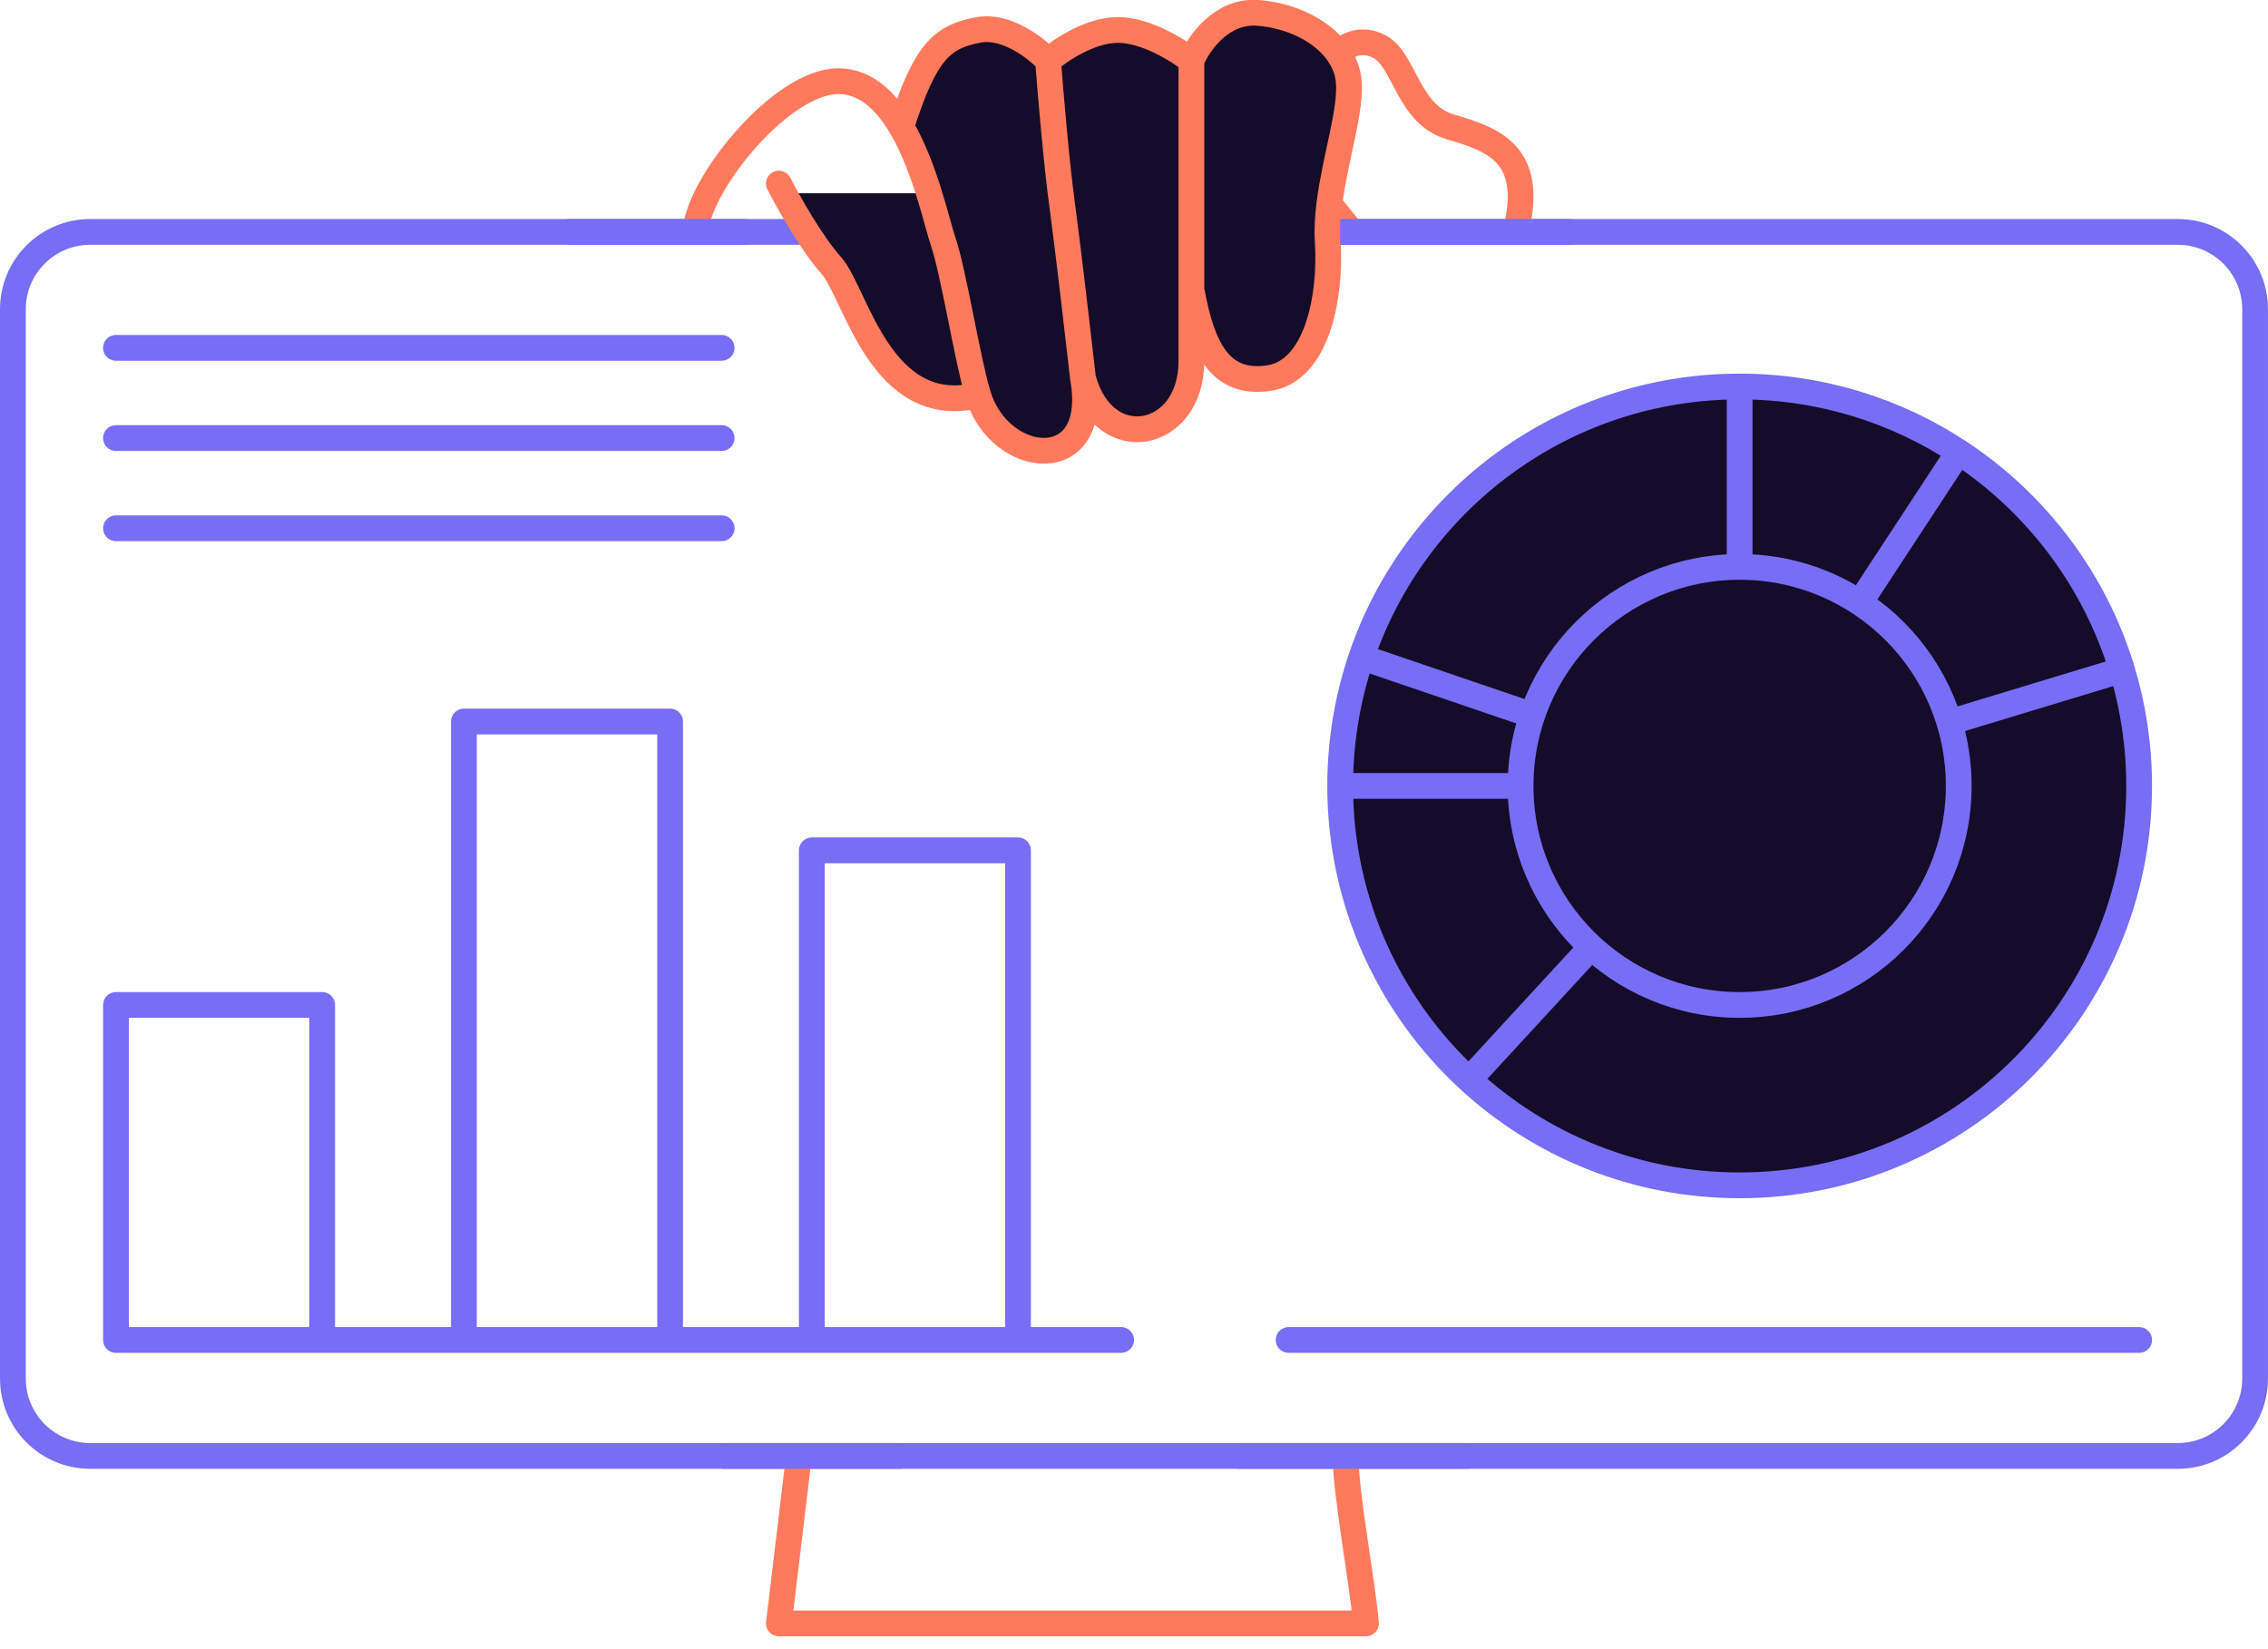 <svg width="77" height="56" viewBox="0 0 77 56" fill="none" xmlns="http://www.w3.org/2000/svg">
<g clip-path="url(#clip0)">
<path d="M0.438 10.5C0.438 9.05 1.613 7.875 3.062 7.875H73.938C75.387 7.875 76.562 9.05 76.562 10.5V46.812C76.562 48.262 75.387 49.438 73.938 49.438H3.062C1.613 49.438 0.438 48.262 0.438 46.812V10.5Z" stroke="#786DF5" stroke-width="0.875"/>
<path d="M36.769 12.843C37.363 16.205 33.956 15.857 33.209 13.422C29.885 14.234 29.054 9.944 28.224 9.017C27.659 8.386 26.997 7.265 26.616 6.562H31.542C31.314 5.832 31.01 5.003 30.597 4.305C31.428 1.681 32.022 1.249 33.209 1.017C34.158 0.832 35.187 1.635 35.582 2.061C35.978 1.713 37.007 1.017 37.956 1.017C38.906 1.017 40.014 1.713 40.449 2.061C40.686 1.481 41.469 0.345 42.704 0.437C43.832 0.522 44.896 1.041 45.434 1.812C45.631 2.095 45.758 2.413 45.79 2.756C45.875 3.673 45.409 5.128 45.184 6.562C45.164 6.685 45.147 6.808 45.132 6.93C45.077 7.367 45.051 7.797 45.078 8.205C45.196 10.06 44.721 12.611 43.06 12.843C41.398 13.075 40.805 11.799 40.449 9.828V12.263C40.449 14.93 37.481 15.509 36.769 12.843Z" fill="#140C28"/>
<path d="M23.625 7.741C23.823 6.118 26.562 2.756 28.461 2.756C29.387 2.756 30.078 3.426 30.597 4.305M33.209 13.422C32.852 12.263 32.378 9.249 32.022 8.205C31.804 7.569 31.41 5.681 30.597 4.305M33.209 13.422C33.956 15.857 37.363 16.205 36.769 12.843M33.209 13.422C29.885 14.234 29.054 9.944 28.224 9.017C27.559 8.275 26.76 6.853 26.443 6.234M36.769 12.843C36.611 11.451 36.247 8.321 36.057 6.93C35.867 5.539 35.661 3.104 35.582 2.061M36.769 12.843C37.481 15.509 40.449 14.93 40.449 12.263C40.449 11.185 40.449 10.556 40.449 9.828M35.582 2.061C35.187 1.635 34.158 0.832 33.209 1.017C32.022 1.249 31.428 1.681 30.597 4.305M35.582 2.061C35.978 1.713 37.007 1.017 37.956 1.017C38.906 1.017 40.014 1.713 40.449 2.061M40.449 2.061C40.449 3.529 40.449 6.814 40.449 8.205C40.449 8.876 40.449 9.372 40.449 9.828M40.449 2.061C40.686 1.481 41.469 0.345 42.704 0.437C43.832 0.522 44.896 1.041 45.434 1.812M40.449 9.828C40.805 11.799 41.398 13.075 43.06 12.843C44.721 12.611 45.196 10.06 45.078 8.205C45.051 7.797 45.077 7.367 45.132 6.93M45.434 1.812C45.631 2.095 45.758 2.413 45.79 2.756C45.882 3.751 45.325 5.381 45.132 6.93M45.434 1.812C45.632 1.585 46.193 1.226 46.858 1.597C47.689 2.061 47.807 3.883 49.232 4.305C50.656 4.727 52.08 5.191 51.487 7.741M45.79 7.741L45.132 6.93M27.125 49.438L26.443 55.125H46.375C46.229 53.521 45.685 50.75 45.685 49.438" stroke="#FF7A5C" stroke-width="0.875" stroke-linecap="round" stroke-linejoin="round"/>
<path d="M19.25 7.875H25.375M53.375 7.875H45.5M24.5 49.438H30.625M49.875 49.438H42" stroke="#786DF5" stroke-width="0.875"/>
<path d="M72.625 26.688C72.625 34.178 66.553 40.25 59.062 40.25C55.518 40.25 52.291 38.89 49.875 36.664C47.185 34.186 45.5 30.633 45.5 26.688C45.5 25.157 45.754 23.685 46.221 22.312C48.041 16.969 53.103 13.125 59.062 13.125C61.809 13.125 64.364 13.941 66.5 15.344C69.124 17.069 71.114 19.679 72.045 22.75C72.422 23.996 72.625 25.318 72.625 26.688Z" fill="#140C28"/>
<path d="M45.5 26.688H59.062M45.5 26.688C45.5 30.633 47.185 34.186 49.875 36.664M45.5 26.688C45.5 25.157 45.754 23.685 46.221 22.312M59.062 13.125V26.688M59.062 13.125C53.103 13.125 48.041 16.969 46.221 22.312M59.062 13.125C61.809 13.125 64.364 13.941 66.5 15.344M59.062 26.688L49.875 36.664M59.062 26.688L46.221 22.312M59.062 26.688L72.045 22.75M59.062 26.688L66.5 15.344M49.875 36.664C52.291 38.89 55.518 40.25 59.062 40.25C66.553 40.25 72.625 34.178 72.625 26.688C72.625 25.318 72.422 23.996 72.045 22.75M72.045 22.75C71.114 19.679 69.124 17.069 66.5 15.344M38.062 45.5H10.938M10.938 45.5H3.938V34.125H10.938V45.5ZM3.938 11.812H24.5M3.938 14.875H24.5M3.938 17.938H24.5M43.75 45.5H72.625M15.75 24.5V45.5H22.75V24.5H15.75ZM27.562 28.875V45.5H34.562V28.875H27.562Z" stroke="#786DF5" stroke-width="0.875" stroke-linecap="round" stroke-linejoin="round"/>
<path d="M66.5 26.688C66.5 30.795 63.17 34.125 59.062 34.125C54.955 34.125 51.625 30.795 51.625 26.688C51.625 22.58 54.955 19.25 59.062 19.25C63.17 19.25 66.5 22.58 66.5 26.688Z" fill="#140C28" stroke="#786DF5" stroke-width="0.875"/>
</g>
<defs>
<clipPath id="clip0">
<rect width="77" height="56" fill="white"/>
</clipPath>
</defs>
</svg>
